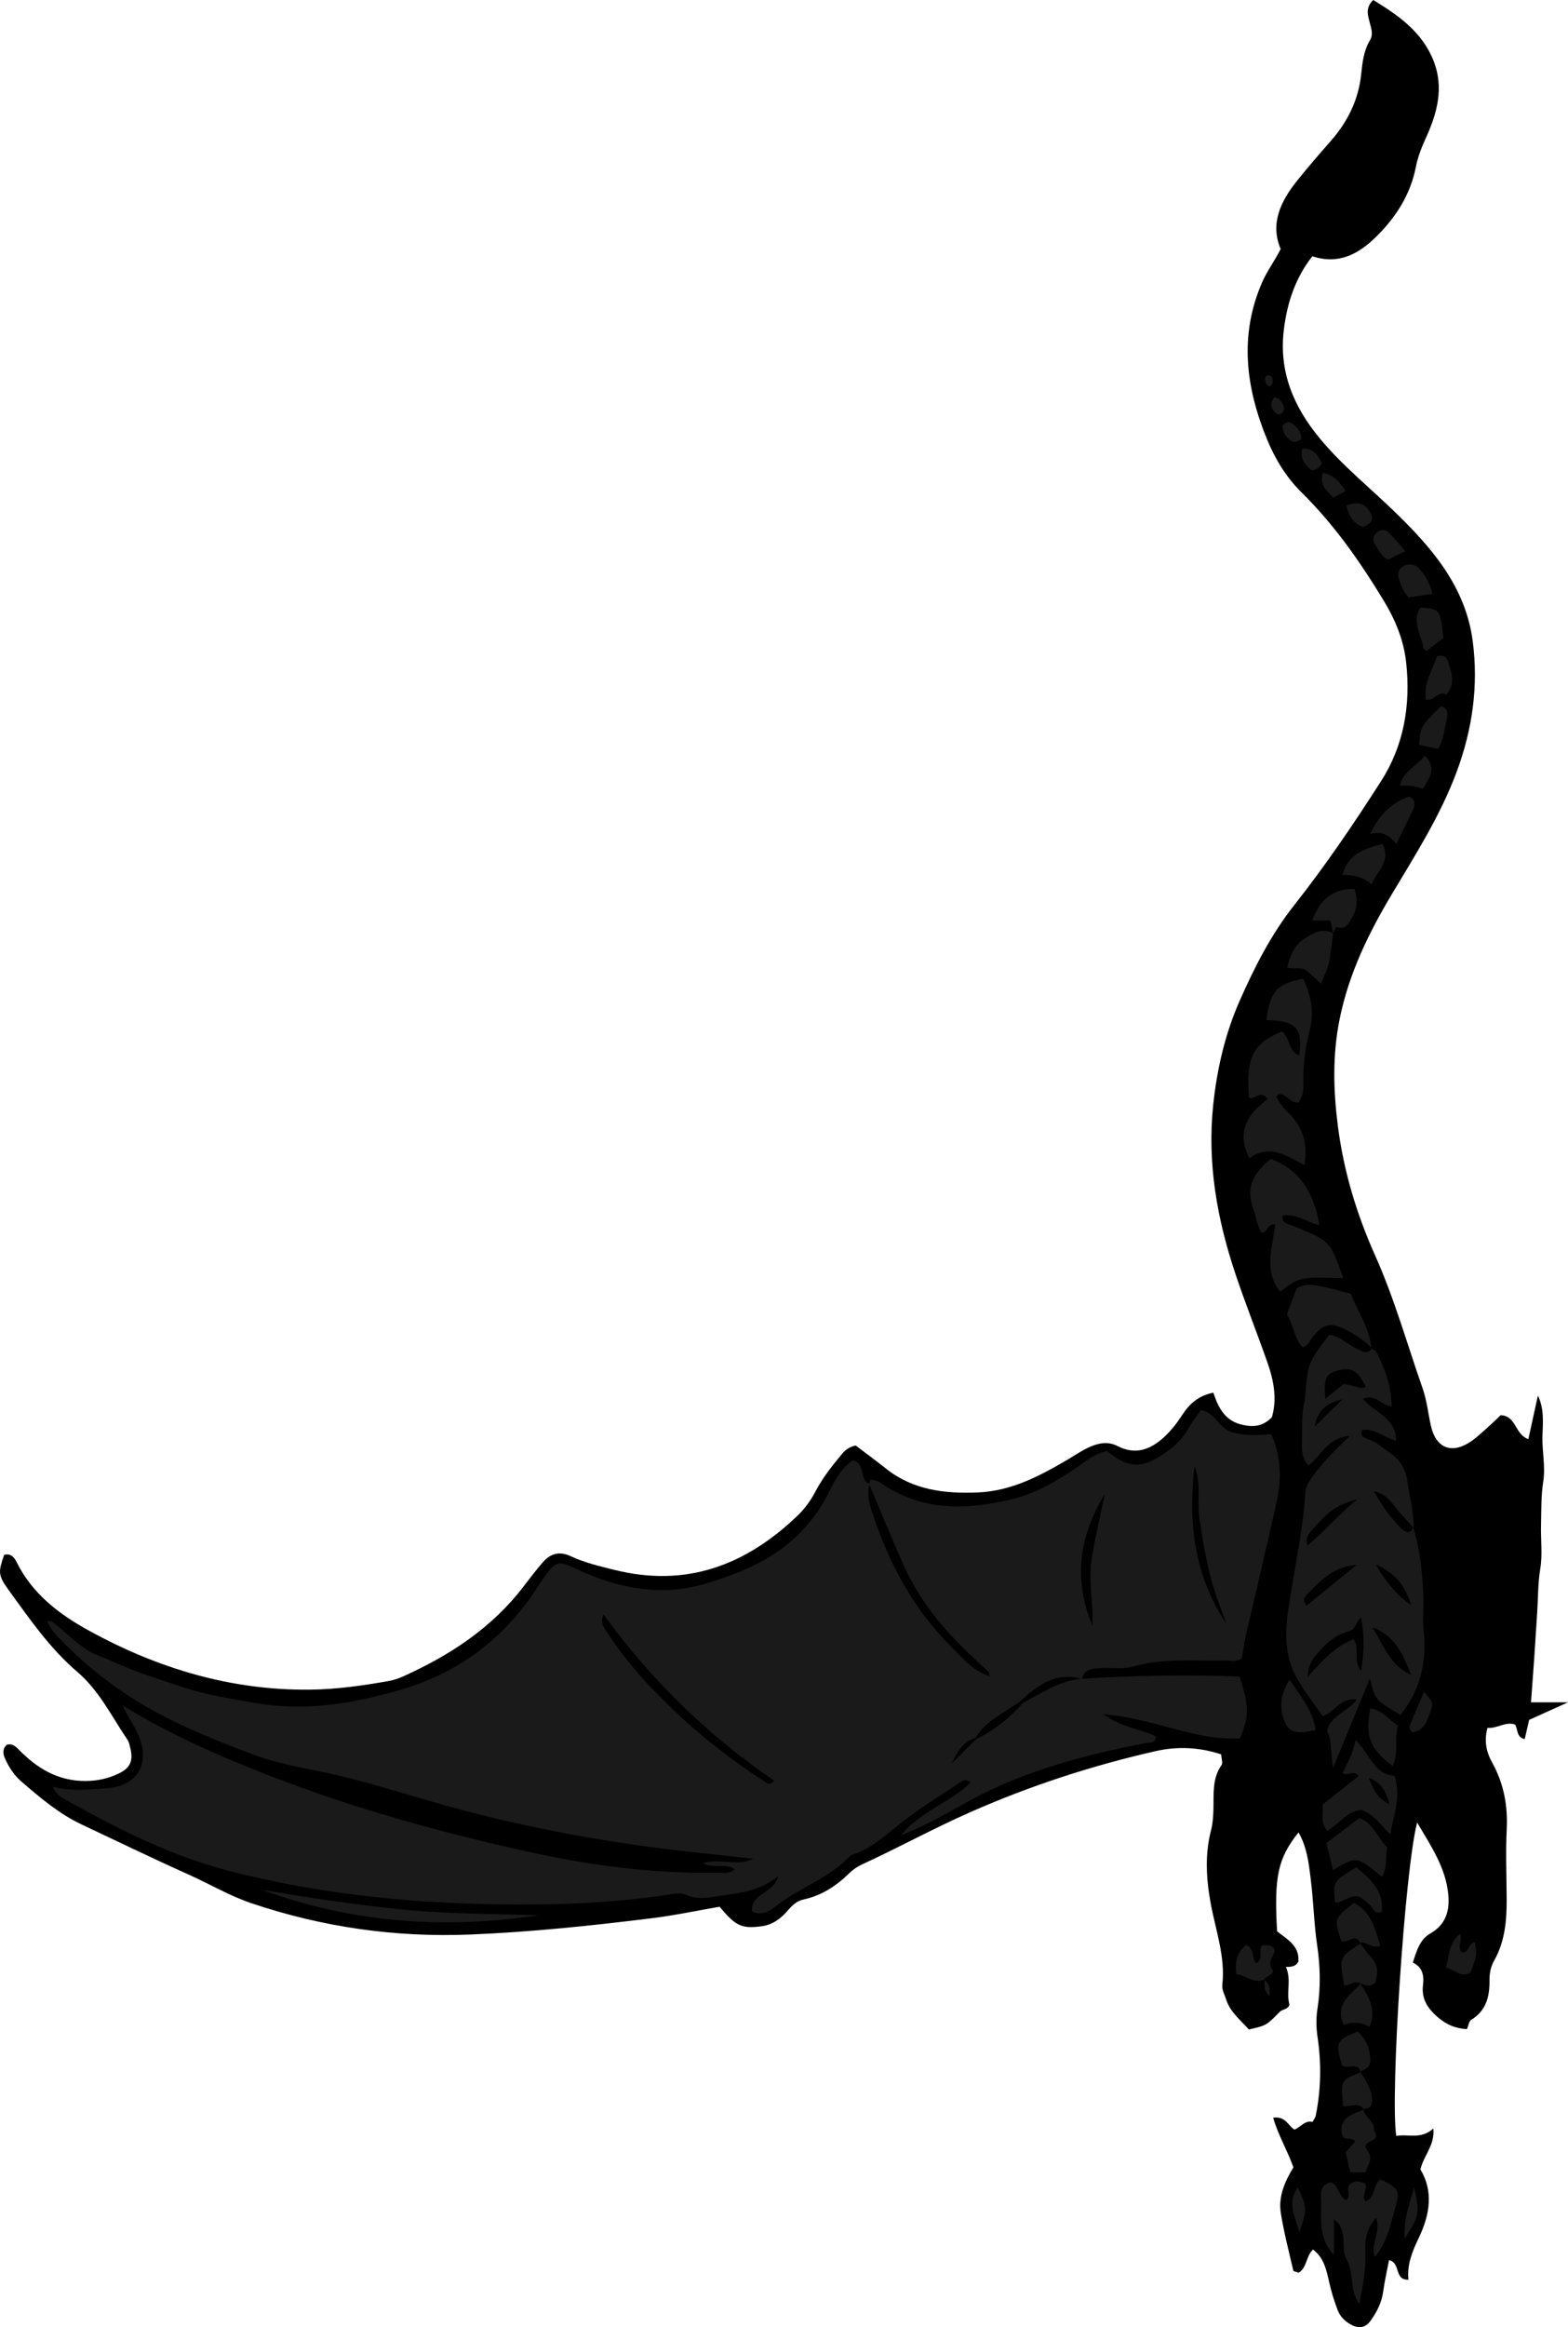 <?xml version="1.0" encoding="utf-8"?>
<!-- Generator: Adobe Illustrator 24.1.2, SVG Export Plug-In . SVG Version: 6.00 Build 0)  -->
<svg version="1.1" id="Layer_1" xmlns="http://www.w3.org/2000/svg" xmlns:xlink="http://www.w3.org/1999/xlink" x="0px" y="0px"
	 viewBox="0 0 609.55 904.39" style="enable-background:new 0 0 609.55 904.39;" xml:space="preserve">
<style type="text/css">
	.st0{fill:#1A1A1A;}
</style>
<g>
	<path d="M504.79,712.12c-8.04,10.11-9.53,17.06-8.33,38.43c3.57,2.96,8.81,5.43,8.27,11.77c-0.84,1.73-2.4,2.11-4.85,2.08
		c2.26,4.91,0.04,9.85,1.38,14.61c-0.49,2-2.68,1.73-3.78,2.85c-5.13,5.24-5.11,5.26-11.99,6.85c-3.19-3.65-7.24-6.64-8.84-11.68
		c-0.6-1.9-1.7-3.71-1.48-5.71c1.22-10.88-2.56-21.05-4.49-31.46c-1.78-9.62-2.35-19.1,0.12-28.67c0.66-2.55,0.83-5.26,0.91-7.91
		c0.18-5.94-0.59-11.98,3.15-17.33c0.58-0.83-0.05-2.51-0.14-4.17c-8.58-2.81-17.1-3.16-25.6-1.22
		c-24.68,5.62-48.62,13.41-71.83,23.65c-14.3,6.31-27.98,13.81-42.15,20.34c-1.78,0.82-3.51,1.97-4.9,3.34
		c-5.09,5.02-10.86,8.78-17.92,10.31c-2.77,0.6-4.47,2.42-6.28,4.5c-2.61,3.01-5.83,5.37-10.09,5.91c-7.58,0.97-9.95-0.04-16.2-7.61
		c-8.58,1.48-17.35,3.35-26.21,4.45c-23.41,2.91-46.83,5.36-70.45,6.34c-29.3,1.22-57.57-2.81-85.25-12.11
		c-8.56-2.88-16.3-7.5-24.49-11.17c-13.96-6.25-27.72-12.94-41.56-19.45c-8.84-4.16-16.2-10.43-23.5-16.73
		c-2.8-2.42-4.82-5.52-6.33-8.89c-0.84-1.88-1.06-3.84,0.72-5.41c1.88-0.47,3.07,0.34,4.35,1.65c7.15,7.36,15.3,12.48,26.15,12.45
		c4.83-0.01,9.21-1,13.36-3.09c4.32-2.18,5.33-5.1,4.03-10.03c-0.25-0.96-0.43-2.03-0.97-2.82c-6.14-9.05-11.05-19.2-19.44-26.36
		c-10.81-9.22-18.67-20.71-26.85-31.97c-4.25-5.87-3.91-7.11-1.7-13.6c2.46-0.74,3.94,0.97,4.75,2.61
		c6.17,12.56,16.62,20.49,28.5,26.99c26.73,14.63,55.1,23.13,85.77,22.78c10.31-0.12,20.53-1.58,30.68-3.4
		c1.95-0.35,3.88-1.05,5.68-1.87c18.12-8.2,34.4-18.87,46.63-34.95c2.42-3.17,4.84-6.35,7.46-9.35c2.94-3.36,6.47-4.32,10.75-2.31
		c5.42,2.55,11.23,3.89,17.04,5.34c27.88,6.95,50.98-1.77,71.07-20.98c2.92-2.79,5.25-6.02,7.11-9.58c2.79-5.34,6.53-10,10.35-14.6
		c1.32-1.59,2.9-2.69,5.25-3.18c3.78,2.88,7.79,5.8,11.66,8.89c10.53,8.42,22.81,9.87,35.69,9.36c13.14-0.52,24.25-6.42,35.19-12.87
		c2.86-1.69,5.63-3.61,8.66-4.92c3.39-1.46,6.97-2.11,10.61-0.24c6.92,3.56,12.79,1.42,18.12-3.54c2.7-2.52,4.94-5.36,6.94-8.46
		c2.74-4.25,6.25-7.61,12.16-8.75c2.03,6.15,4.72,11.12,11.54,12.54c4.36,0.91,7.84,0.47,11.21-2.99
		c2.06-6.96,0.79-14.08-1.63-21.01c-4.06-11.6-8.63-23.04-12.53-34.69c-7.13-21.31-11.03-43.04-8.64-65.72
		c1.48-14.03,4.63-27.59,10.27-40.39c5.76-13.08,12.28-25.89,21.22-37.21c12.18-15.42,23.19-31.67,33.76-48.19
		c8.92-13.93,11.52-29.6,9.78-45.93c-0.93-8.7-4.13-16.6-8.72-24.17c-9.18-15.13-19.22-29.54-31.87-42
		c-6.04-5.95-10.37-13.06-13.54-20.78c-8.22-20.06-10.89-40.33-1.86-61.03c1.89-4.33,4.69-8.02,7.19-12.87
		c-4.24-9.98,0.04-18.67,6.51-26.72c4.15-5.17,8.49-10.2,12.88-15.18c6.56-7.45,10.8-15.9,11.88-25.85
		c0.5-4.63,0.94-9.29,3.45-13.42c1.36-2.25,0.49-4.48-0.08-6.75c-0.7-2.82-1.88-5.76,1.33-8.87c9.9,6.01,19.24,12.54,23.61,24.02
		c3.82,10.05,1.32,19.7-2.86,28.97c-1.76,3.91-3.35,7.62-4.19,11.98c-2.07,10.68-7.89,19.71-15.65,27.27
		c-6.72,6.55-14.47,10.71-24.58,7.34c-6.64,8.53-9.78,18.08-11.06,28.49c-2.01,16.35,3.75,29.94,13.94,42.27
		c8.52,10.31,18.88,18.67,28.44,27.88c14.72,14.17,28.2,29.41,31.03,50.91c2.3,17.48-0.12,34.38-6.26,50.89
		c-6.32,16.97-15.98,32.11-25.19,47.52c-9.07,15.18-16.71,30.87-20.28,48.49c-2.81,13.88-2.46,27.56-0.71,41.38
		c2.23,17.6,7.29,34.38,14.53,50.55c7.48,16.72,12.41,34.36,18.44,51.6c1.64,4.67,2.14,9.73,3.23,14.59
		c1.93,8.59,8,11.07,15.34,6.17c2.2-1.47,4.16-3.32,6.15-5.08c1.98-1.75,3.87-3.61,5.62-5.26c6.18,0.26,5.43,7.49,10.77,9.3
		c1.24-5.69,2.47-11.3,3.7-16.91c2.51,5.13,1.94,10.48,1.77,15.69c-0.19,5.92,1.25,11.73,0.31,17.74
		c-0.87,5.56-0.72,11.28-0.86,16.94c-0.14,5.66,0.63,11.45-0.3,16.96c-0.95,5.65-0.81,11.26-1.19,16.89
		c-0.41,5.96-0.75,11.92-1.16,17.88c-0.38,5.57-0.82,11.14-1.25,17.09c4.46,0,8.29,0,14.37,0c-6.23,2.82-10.5,4.75-15.09,6.83
		c-0.54,2.33-1.13,4.88-1.72,7.45c-3.19-0.61-2.58-3.55-3.72-5.62c-3.69-1.33-6.88,1.58-10.75,1.28c-1.4,4.99-0.48,9.35,1.81,13.47
		c4.5,8.08,6.12,16.66,5.66,25.91c-0.44,8.95-0.07,17.94-0.02,26.91c0.05,8.39-0.6,16.62-4.87,24.15c-1.34,2.37-1.83,4.96-1.8,7.69
		c0.07,6.22-1.24,11.76-7.11,15.33c-0.91,0.56-1.09,2.33-1.65,3.62c-4.46-0.31-7.73-1.55-11.35-4.65
		c-4.32-3.71-6.37-7.44-5.74-12.53c0.5-4.06-0.42-7.01-3.94-8.67c1.47-4.79,2.78-9.05,6.8-11.35c6.11-3.49,7.59-8.95,6.95-15.3
		c-1.03-10.18-6.46-18.32-12.09-27.79c-4.78,18.02-10.55,106.51-8.11,121.79c4.63-0.88,9.55,1.52,14.42-2.91
		c0.59,6.64-3.68,10.29-5.04,15.91c5.06,8.4,3.79,17.39-0.64,26.62c-2.4,5-4.64,10.31-4.02,16.25c-5.69,0.16-2.81-6.48-7.54-7.61
		c-0.79,4.19-1.73,8.2-2.28,12.27c-0.56,4.11-2.35,7.64-4.62,10.92c-2.34,3.38-5.12,3.67-8.63,1.44c-2.04-1.3-3.61-3-4.45-5.23
		c-1.28-3.41-2.38-6.85-3.2-10.45c-1.08-4.72-1.98-9.83-6.38-13.06c-2.73,2.53-2.3,7.04-5.54,8.99c-0.98-0.36-2.03-0.48-2.11-0.82
		c-1.72-7.43-3.65-14.83-4.86-22.34c-1.04-6.49,1.61-12.36,4.9-17.76c-2.32-6.62-5.95-12.55-7.87-19.31
		c4.89-0.7,5.73,3.12,8.29,4.63c2.48-1.05,4.21-3.78,7-2.99c0.64-1.18,1.11-1.72,1.24-2.33c2.08-10.18,2.25-20.38,0.72-30.67
		c-0.53-3.57-0.6-7.36-0.04-10.91c1.3-8.29,1.12-16.44-0.11-24.74c-1.26-8.52-1.42-17.2-2.5-25.76
		C508.78,724.08,508.07,717.83,504.79,712.12z"/>
	<path class="st0" d="M337.92,576.88c0.14-0.64,0.27-1.28,0.41-1.91c1.22,0.35,2.64,0.41,3.63,1.1
		c16.03,11.26,33.52,10.9,51.49,6.54c9.18-2.23,17.18-6.9,24.93-12.17c3.78-2.57,7.32-5.78,12.02-6.46
		c8.1,6.51,13.09,6.86,21.52,1.33c3.91-2.56,7.44-5.54,9.79-9.76c1.44-2.58,3.3-4.93,5.07-7.52c5.62,0.8,6.96,6.99,12.02,8.51
		c5.02,1.51,9.8,1.22,15.38,0.86c3.72,8.21,4.13,16.95,2.2,25.75c-3.83,17.47-8.02,34.86-12.02,52.3c-0.66,2.9-1.06,5.86-1.58,8.78
		c-1.93,2.04-4.36,1.03-6.6,1.08c-11.92,0.28-23.89-1.04-35.7,2.36c-4.02,1.16-8.6,0.29-12.91,0.6c-2.95,0.21-6.17,0.37-6.93,4.29
		c-9.96-3.04-17.02,2.16-23.74,8.34c-6.04,4.62-13.52,7.49-17.62,14.48c-4.9,1.43-7.23,5.46-9.24,9.85
		c3.19-3.16,6.39-6.32,9.58-9.48c7.02-3.35,12.94-8.13,18.05-13.95c7.29-3.88,14.21-8.66,22.79-9.38c20.55-1.33,41.1-1.6,61.45-0.89
		c3.71,11.96,3.73,15.12,0.15,24.04c-17.5,1.01-33.62-7.84-53.16-9.41c7.41,5.46,14.65,5.66,20.52,8.72
		c-0.45,2.95-2.51,2.19-3.93,2.47c-23.58,4.65-46.75,10.61-68.06,22.15c-8.36,4.53-16.41,9.63-27.1,13.65
		c8.18-9.75,19.33-12.77,26.94-20.37c-1.9-1.91-3.3-0.58-4.58,0.27c-8.03,5.34-16.27,10.36-23.79,16.47
		c-5.4,4.38-10.66,9.1-17.52,11.25c-0.31,0.1-0.67,0.22-0.88,0.45c-8.09,8.66-19.57,12.3-28.71,19.4c-2.68,2.09-5.33,3.98-9.4,2.26
		c-0.73-7.07,8.19-6.73,10.16-13.71c-7.36,5.74-14.86,6.48-22.27,7.56c-4.58,0.67-9.11,1.77-13.69-0.43
		c-1.37-0.66-3.31-0.52-4.91-0.27c-23.05,3.63-46.29,4.45-69.54,4.02c-35.01-0.64-69.76-4.3-103.69-13.14
		c-22.31-5.81-42.85-16.27-62.93-27.5c-2.02-1.13-4.02-2.36-4.89-5.04c6.96,1.93,13.91,1.05,20.73,0.6
		c12.3-0.81,17.35-9.83,12.21-21.18c-1.69-3.74-4.21-7.11-5.94-11.05c18.26,11.31,37.65,19.73,57.42,27.43
		c32.64,12.71,66.28,21.93,100.42,29.5c24.1,5.34,48.45,8.49,73.18,8.12c2.24-0.03,4.65,0.63,7.01-1.33
		c-3.55-2.54-7.96-0.11-12.47-2.37c7.11-2.1,13.55,1.44,19.62-1.77c-8.39-0.91-16.6-1.78-24.81-2.68
		c-34.11-3.75-67.67-10.1-100.68-19.65c-13.69-3.96-27.35-8.34-41.3-11.23c-9.44-1.96-18.86-3.63-27.92-7.03
		c-18.72-7.03-37.12-14.6-53.52-26.4c-7.88-5.68-15.15-11.94-21.82-18.96c-1.76-1.85-3.38-3.76-4.36-6.36
		c0.92,0.14,1.66,0.03,2.07,0.34c5.81,4.44,10.99,10.45,17.53,12.98c6.63,2.56,13.06,5.75,19.86,7.93
		c6.65,2.13,13.19,4.66,19.94,6.38c7.07,1.8,14.31,2.91,21.51,4.19c19.5,3.46,38.51,0.15,57.06-5.33
		c21.03-6.22,38.04-18.61,50.65-36.75c1.9-2.73,3.56-5.64,5.58-8.28c3.38-4.42,4.93-4.91,10.22-2.33c6.92,3.38,14.01,6.03,21.59,7.5
		c10,1.94,19.88,1.81,29.64-1.13c14.14-4.26,27.6-9.73,38.02-20.88c4.38-4.69,7.84-9.89,10.63-15.6c2.2-4.51,4.72-8.75,8.85-11.49
		c5.19,1.2,2.17,7.71,6.56,9.14c-1.17,3.68-0.33,7.13,0.83,10.7c6.45,19.86,16.04,37.93,30.97,52.69c4.2,4.15,8.14,9.25,14.81,11.36
		c-0.23-1.15-0.2-1.49-0.35-1.64c-1.43-1.38-2.89-2.73-4.36-4.07c-11.9-10.82-22.26-22.86-28.85-37.71
		C346.58,597.68,342.32,587.25,337.92,576.88z M234.59,627.37c-1.44,3.59,0.41,5.44,1.57,7.23c7.82,12.02,17.53,22.46,27.98,32.16
		c10.45,9.69,21.76,18.35,33.77,26.05c0.83,0.53,1.86,0.64,3.14-0.72C275.29,674.48,253.21,653.03,234.59,627.37z M476.8,631.1
		c-2.5-6.68-5-13.16-6.61-19.87c-1.7-7.07-2.93-14.28-3.96-21.48c-0.94-6.59,0.83-13.45-1.87-19.87
		C461.76,591.71,464.34,612.56,476.8,631.1z M424.72,631.78c0.36-8.42-1.66-16.9-0.42-25.28c1.28-8.68,3.41-17.23,5.18-25.84
		C419.47,596.98,417.14,614,424.72,631.78z"/>
	<path class="st0" d="M549.36,593.51c2.72,8.61,3.51,17.52,3.95,26.46c0.23,4.65-0.34,9.35,0.14,13.96
		c1.25,12.08-1.37,22.99-9.02,32.54c-9.85-5.85-9.85-5.85-11.89-14.23c-4.83,11.75-9.18,22.32-14.3,34.77
		c-1.13-6.46-0.34-10.92-2.4-14.33c1.7-6.32,8.09-7.36,11.6-12.21c-6.39-0.97-8.57,4.94-13.26,6.48
		c-3.86-5.64-8.46-11.25-11.26-17.28c-3.07-6.61-3.4-14.59-2.34-22.36c2.14-15.76,5.84-31.3,6.87-47.21
		c0.16-2.49,1.33-4.24,2.73-6.19c3.97-5.52,8.74-10.34,14.64-15.92c-8.76,0.7-11.03,7.59-16.1,11.49c-2.8-2.81-2.62-6.32-2.59-9.77
		c0.03-3.66,0.05-7.32,0.27-10.97c0.12-1.97,0.82-3.91,0.97-5.88c1.03-13.05,1-13.05,9.36-24.11c4.2,0.42,6.98,3.68,10.57,5.31
		c1.96,0.89,4.11,2.77,6.09-0.09l-0.27,0.29c0.58,0.23,1.47,0.29,1.69,0.71c3.52,6.72,6.11,13.7,6.16,21.51
		c-4.01-0.12-6.12-4.86-11.11-2.91c4.12,5.45,12.91,7.14,12.85,16.31c-4.81-1.33-8.45-4.89-13.15-4.15
		c-0.94,2.66,0.83,3.14,2.3,3.59c3.28,1.01,5.61,3.45,8.37,5.24c4.22,2.74,6.27,6.56,6.94,11.48c0.81,5.9,2.48,11.69,2.36,17.71
		c-2.19-2.44-4.46-4.81-6.56-7.33c-2.13-2.57-3.79-5.67-8.88-6.97c3.48,6.28,6.75,10.74,10.73,14.61
		C546.21,595.45,548.22,596.52,549.36,593.51z M529.1,649.41c1.18-7.25,1.4-13.74-0.02-20.85c-2.23,2.06-2.01,4.71-4.84,5.43
		c-4.25,1.07-7.77,3.74-10.69,7c-2.26,2.52-4.99,4.91-5.19,10.69c6.07-6.65,10.94-12.05,17.87-14.62
		C528.75,640.89,525.85,645.34,529.1,649.41z M522.34,537.85c1.41,0.28,2.68,0.48,3.92,0.8c1.54,0.4,3.04,1.36,4.65,0.2
		c-3.4-6.45-5.44-7.62-10.87-6.22c-4.67,1.2-5.49,2.93-4.83,11C517.73,541.59,519.98,539.77,522.34,537.85z M533.55,632.41
		c4.2,6.87,6.88,14.94,15.01,18.44C545.5,643.15,542.26,635.6,533.55,632.41z M527.39,608.15c-8.18,0.55-13.45,5.37-18.39,10.59
		c-1.17,1.24-3.24,2.56-1.12,5.28C514.42,618.7,520.9,613.43,527.39,608.15z M527.78,582.67c-7.43,1.86-10.84,4.11-16.75,10.86
		c-1.56,1.78-3.91,3.45-2.77,7.1C515.45,594.79,520.85,587.92,527.78,582.67z M534.87,607.95c3.03,6.03,9.25,13.17,13.75,15.79
		C545.84,615.53,542.41,611.58,534.87,607.95z M511.1,554.39c3.22-3.15,6.43-6.29,10.75-10.52
		C514.89,545.24,512.07,548.96,511.1,554.39z"/>
	<path class="st0" d="M507.1,452.73c-6.76-3.36-13.32-8.41-21.41-2.63c-5.32-10.41-0.53-17.28,7.13-23
		c-2.82-3.89-5.07,0.56-7.31-0.53c-1.19-15.54,1.58-21.11,12.79-25.71c3.28,2.32,2.45,7.65,6.73,9.34
		c1.51-10.71-1.1-13.5-12.78-13.79c1.78-12.04,4.37-13.83,14.31-16.11c3.06,6.34,4.39,13.11,2.62,19.94
		c-1.85,7.15-2.74,14.28-2.48,21.61c0.09,2.4-0.51,4.6-1.86,6.63c-3.21,0.47-4.67-3.54-7.63-3.23c-0.94,0.5-1.16,1.1-0.67,1.79
		c1.15,1.61,2.17,3.4,3.61,4.72C506.18,437.32,508.59,444.06,507.1,452.73z"/>
	<path class="st0" d="M522.17,496.75c-16.99-0.55-16.99-0.55-24.47,5.23c-6.74-8.09-2.85-17.37-2.02-26.2
		c-3.31-0.17-2.86,3.43-5.31,3.28c-1.7-2.79-1.96-6.13-3.09-9.1c-3.13-8.22-0.23-14.1,6.76-19.55c11.4,4.24,16.71,13.22,18.91,25.75
		c-5.08-1.37-9.29-4.59-14.27-3.78c-0.51,2.68,1.22,3,2.71,3.54c0.94,0.34,1.87,0.69,2.79,1.08
		C517.14,482.43,517.14,482.43,522.17,496.75z"/>
	<path class="st0" d="M518.57,876.24c-6.49-6.61-4.67-14.57-5.07-22.02c-0.15-2.75,0.29-5.35,3.7-6.09
		c3.44,0.93,3.01,5.73,6.26,6.88c1.91-1.89-0.34-4.06,1.15-5.97c1.78-1.7,3.91-1.53,6.08-0.39c1.2,2.25-1.68,4.39,0.13,6.88
		c4.07-1.43,2.76-6.58,5.84-8.54c6.24,2.88,7.6,4.38,6.25,9.06c-2.1,7.27-3.33,14.97-8.47,21.08c-1.81-4.95,2.53-9.57,0.5-15.24
		c-3.59,3.94-4.41,8.24-4.2,12.8c0.3,6.69-0.79,13.21-2.35,20.7c-3.94-5.71-1.98-12.32-4.85-17.23c-2.71-4.64,0.96-11.12-4.97-15.77
		C518.57,867.57,518.57,871.68,518.57,876.24z"/>
	<path class="st0" d="M542.17,690.14c2.51,8.46-0.35,15-1.72,22.71c-3.76-3.6-6.29-7.67-11.1-9.45c-5.46,0.23-8.57,5.28-13.34,8.13
		c-3.03-3.37-1.33-7.04-1.9-10.19c4.95-3.93,9.51-7.54,14.05-11.14c-2.07-2.69-3.96,0.34-6.26-1.15c1.77-3.65,4.09-7.54,5.07-12.87
		C532.48,681.43,533.99,689.58,542.17,690.14z M531.95,690.89c1.84,3.57,2.8,7.82,8.18,10.19
		C538.68,695.38,536.26,692.32,531.95,690.89z"/>
	<path class="st0" d="M533.39,523.99c-2.81-2.85-6.06-5.09-9.6-6.92c-6.54-3.38-8.96-2.91-13.67,2.65
		c-1.04,1.22-1.23,3.14-3.66,3.88c-3.39-3.44-3.5-8.7-6.22-12.74c1.33-3.56,2.59-6.93,3.77-10.06c3.72-2.43,7.32-1.31,10.84-0.6
		c3.22,0.65,6.38,1.62,10.31,2.64c2.51,6.88,7.39,13.3,7.96,21.45L533.39,523.99z"/>
	<path class="st0" d="M209.48,744.31c-36.68,5.5-72.68,2.98-107.66-9.9c17.87,3.08,35.8,5.75,53.88,7.6
		C173.6,743.84,191.51,743.75,209.48,744.31z"/>
	<path class="st0" d="M539.26,717.97c-0.74,4.29,0.12,8.06-2.07,11.36c-9.81-8.05-9.81-8.05-18.99-2.57
		c-0.85-3.49-1.68-6.86-2.56-10.47c4.29-3.27,8.42-6.43,12.77-9.75C533.75,708.57,535.44,714.02,539.26,717.97z"/>
	<path class="st0" d="M518.25,362.65c-0.54,3.9-0.87,7.85-1.71,11.69c-0.55,2.52-1.82,4.88-3.02,7.96c-2.1-1.92-3.8-3.64-5.67-5.14
		c-1.98-1.59-4.51-0.29-7.46-1.15c1.07-4.53,2.82-8.78,6.79-11.26c3.21-2,6.85-4.39,11.08-2.03L518.25,362.65z"/>
	<path class="st0" d="M529.89,819.58c0.47,2.41,2.56,3.77,3.69,5.74c0.62,1.08,0.53,2.55,1.08,3.7c1.7,3.59-6.02,2.8-3.12,6.65
		c2.36,3.13,0.34,5.59-0.78,8.54c-1.78,0-3.66,0-5.84,0c-0.62-2.67-1.2-5.16-1.8-7.75c1.24-1.41,2.49-2.82,3.64-4.13
		c-1.21-2.08-3.29-0.49-4.71-1.84c-1.4-3.82-0.27-6.84,3.61-8.74c1.48-0.73,3.06-1.27,4.59-1.9L529.89,819.58z"/>
	<path class="st0" d="M528.99,755.29c-2.01-4.45-5.16,0.28-7.58-0.95c-2.8-8.8-2.8-8.8,4.89-14.77c6.82,3.35,8.21,9.97,10.26,16.6
		c-3.35,1.33-5.32-1.86-7.91-1.15L528.99,755.29z"/>
	<path class="st0" d="M518.97,739.25c-0.79-8.06-0.79-8.06,8.26-13.58c5.38,4.54,10.8,9.03,9.94,17.33
		c-3.02,1.22-3.32-1.49-4.55-2.62c-4.85-4.46-5.16-4.51-11.8-1.16C520.32,739.46,519.59,739.25,518.97,739.25z"/>
	<path class="st0" d="M541.39,686.26c-8.88-6.59-10.73-11.33-8.73-22.33c4.62,0.53,7.08,4.22,10.79,6.76
		C541.87,675.81,543.89,681.19,541.39,686.26z"/>
	<path class="st0" d="M501.35,652.76c4.47,6.75,9.04,12.16,10.08,19.51c-8.24,2.19-11.43,0.63-12.94-6
		C497.51,661.96,498.12,657.84,501.35,652.76z"/>
	<path class="st0" d="M518.26,362.71c-0.35-1.58-0.69-3.16-1.09-4.94c-2.41,0-4.62,0-7.02,0c2.72-7.82,7.56-12.37,16.4-12.33
		c1.15,3.55,1.34,7.11-0.79,10.81c-1.47,2.56-2.46,5.26-6.28,3.98c-0.13-0.04-0.81,1.57-1.23,2.41
		C518.25,362.65,518.26,362.71,518.26,362.71z"/>
	<path class="st0" d="M528.91,770.97c-2.3-1.79-4.18,0.84-6.33,0.59c-2.07-10.76-1.97-11,6.4-16.28l-0.34-0.26
		c1.36,1.79,2.55,3.76,4.13,5.34c3.26,3.26,2.94,6.79,1.74,10.24c-2.28,1.87-4.05,0.72-5.83,0.14L528.91,770.97z"/>
	<path class="st0" d="M542.8,328.02c-3.11-4.15-6.07-4.85-10.09-4c3.44-7.36,8.21-11.95,15.03-14.47c2.25,1.01,2.6,2.81,1.68,4.83
		C547.5,318.54,545.43,322.62,542.8,328.02z"/>
	<path class="st0" d="M491.54,769.3c-4.2,1.84-7.09-1.81-10.97-2.08c-0.5-4.84,0.22-8.63,3.92-11.34c3.42,1.57,1.81,5.16,3.93,7.06
		c2.92-1.61,0.69-4.82,2.11-6.85c1.64-0.22,3.28-0.45,4.76,1.14c0.86,2.58-3.13,4.71-0.76,8.03c1.47,2.06-2.5,2.41-3.17,4.2
		L491.54,769.3z"/>
	<path class="st0" d="M521.87,339.98c2.28-8.4,8.69-10.06,15.47-12.03c3.56,6.64-1.79,10.33-4.21,15.74
		C529.72,340.5,525.87,340.06,521.87,339.98z"/>
	<path class="st0" d="M529.03,805.38c-1.09-4.54-5.27-0.84-7.35-2.8c-2.59-9-2.31-9.65,6.04-13.06c3.33,2.79,4.85,6.42,4.98,10.91
		c0.09,3.01-1.93,3.78-4.05,4.66L529.03,805.38z"/>
	<path class="st0" d="M552.13,236.15c7.67,0.49,7.67,0.49,8.98,11.81c-2.14,1.61-4.41,3.3-6.71,5.03c-0.29-0.32-0.9-0.7-1-1.18
		C552.38,246.64,548.83,241.6,552.13,236.15z"/>
	<path class="st0" d="M528.69,770.75c3.35,4.96,6.45,9.98,3.76,16.9c-3.22-1.61-6.67-2.33-10.03-0.61
		c-3.73-8.1,2.41-11.64,6.49-16.07L528.69,770.75z"/>
	<path class="st0" d="M562.25,269.98c-2.91-1.88-4.74,2.42-7.85,2.03c-1.31-6.46,2.6-11.48,4.2-16.95c2.78-0.84,4.05,0.64,4.56,2.68
		C564.11,261.54,566.11,265.42,562.25,269.98z"/>
	<path class="st0" d="M559,291.02c-2.53-0.55-4.92-1.07-7.31-1.59c0.54-7.13,0.54-7.13,8.48-14.97c2.47,0.64,2.82,2.8,2.36,4.56
		C561.47,283.05,561.37,287.4,559,291.02z"/>
	<path class="st0" d="M573.31,754.81c0.9,4.85,0.9,4.85-1.67,11.78c-3.59,2.17-6.03-1.03-9.47-1.93c1.26-4.65,1-9.63,5.46-13.14
		c1.09,2.54-1.55,5.22,0.8,7.26C571.26,758.96,570.73,754.98,573.31,754.81z"/>
	<path class="st0" d="M530.26,819.84c-2.23-3.26-5.45-0.82-8.14-1.34c-0.99-10.13-0.99-10.13,6.91-13.12l-0.38-0.29
		c2.44,3.35,4.56,6.81,4.69,11.17c0.08,2.55-1.25,3.31-3.46,3.33L530.26,819.84z"/>
	<path class="st0" d="M556.88,230.79c-3.59,0.52-6.45,0.94-9.27,1.35c-2.02-2.05-2.95-4.55-3.75-7.04
		c-0.64-2.01-0.32-4.05,1.82-5.11c1.91-0.94,4.08-0.92,5.58,0.59C553.84,223.18,555.74,226.3,556.88,230.79z"/>
	<path class="st0" d="M553.04,306.58c-2.89-1.2-5.74-1.42-8.88-1.2c1.45-6.03,6.8-7.6,9.72-11.78
		C558.79,298.83,555.53,302.48,553.04,306.58z"/>
	<path class="st0" d="M546.28,214.15c-2.52,1.26-4.49,2.24-6.69,3.34c-2.61-1.22-3.77-4.01-5.29-6.37
		c-0.98-1.53-0.21-3.25,1.14-4.32c1.41-1.11,3.17-1.07,4.44,0.21C542.1,209.24,544.1,211.68,546.28,214.15z"/>
	<path class="st0" d="M549.03,673.21c-1.29-1.12-1.2-2.12-0.83-3.01c1.72-4.18,3.51-8.33,5.37-12.71c3.34,3.84,3.72,4.31,2.68,7.12
		C554.88,668.33,553.88,672.64,549.03,673.21z"/>
	<path class="st0" d="M505.11,867.39c-1.84-6.36-4.84-11.59-0.59-17.29C508.17,857.85,508.22,858.7,505.11,867.39z"/>
	<path class="st0" d="M549.72,850.06c2.32,10.03,2.17,10.78-3.67,19.92C545.57,862.34,548.03,856.28,549.72,850.06z"/>
	<path class="st0" d="M523.42,196.54c5.06-2.16,7.79-0.37,9.52,3.22c1.37,2.83-0.83,3.95-3.08,5.03
		C526.26,203.48,524.39,200.8,523.42,196.54z"/>
	<path class="st0" d="M513.92,180.03c-1.28,1.91-2.26,2.7-4.14,2.74c-2.03-2.13-4.73-4.12-3.47-8.41
		C510.61,174.12,512.18,176.88,513.92,180.03z"/>
	<path class="st0" d="M514.29,183.7c4.63,1.04,6.53,3.94,8.86,7.05c-1.66,0.92-3.04,1.68-4.84,2.68
		C516.13,190.8,512.82,189.03,514.29,183.7z"/>
	<path class="st0" d="M505.82,170.91c-1.1,0.26-2.61,1.14-3.38,0.7c-2.28-1.28-3.84-3.33-3.84-6.14c1.28-1.61,2.76-1.85,4.16-0.58
		C504.39,166.38,506.09,167.94,505.82,170.91z"/>
	<path class="st0" d="M495.42,154.42c0.77,0.28,1.52,0.32,1.82,0.71c1.37,1.73,3.14,3.52,0.81,5.72c-0.31,0.29-1.36,0.24-1.74-0.06
		C494.03,158.97,493.53,156.85,495.42,154.42z"/>
	<path class="st0" d="M494.81,148.48c-0.22,1.11-1,1.94-1.96,1.4c-0.63-0.35-0.96-1.6-1.03-2.49c-0.11-1.25,0.86-1.75,1.92-1.39
		C494.8,146.37,494.77,147.51,494.81,148.48z"/>
	<path class="st0" d="M491.36,769.46c2.29,1.36,2.42,3.48,2.12,6.31c-2.19-2.06-1.91-4.31-1.93-6.47L491.36,769.46z"/>
</g>
</svg>

